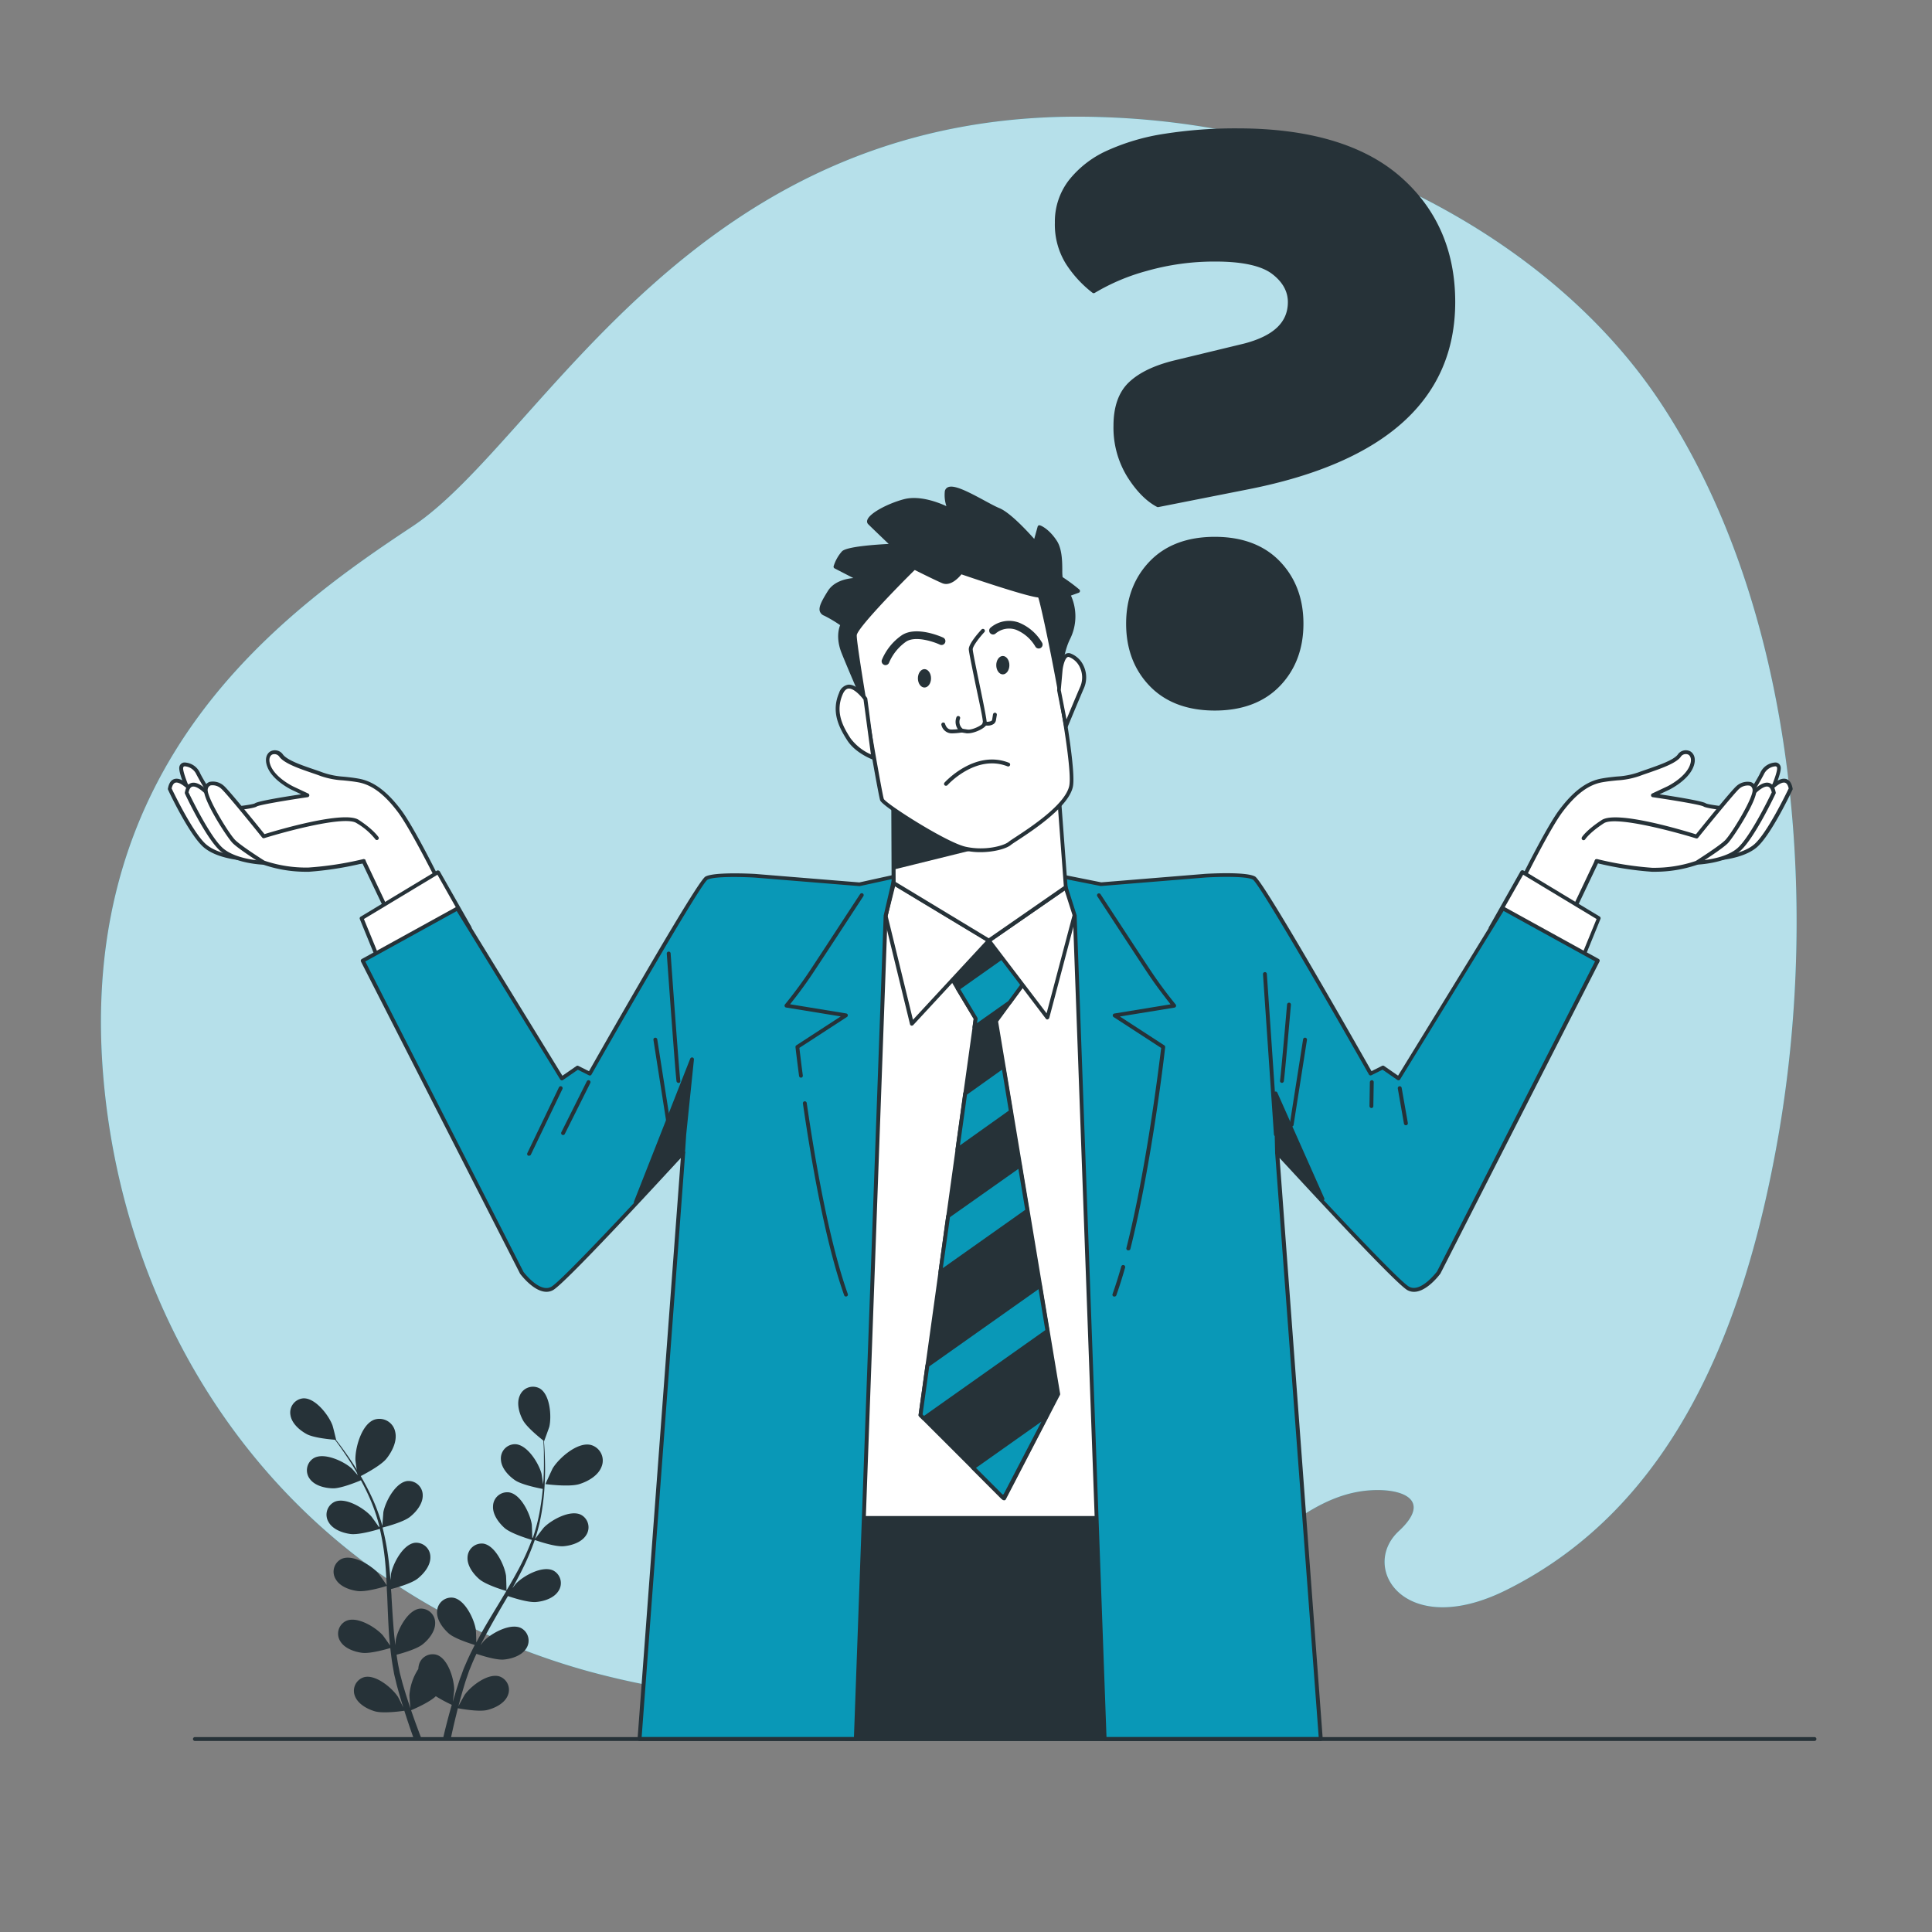 <svg xmlns="http://www.w3.org/2000/svg" viewBox="0 0 500 500"><rect x="0" y="0" width="500" height="500" fill="#808080" stroke="none"/><g id="freepik--background-simple--inject-27"><path d="M433.62,110.35q-2.3-3.84-4.8-7.53c-22.23-32.66-59.23-55-95.19-65.14a204.26,204.26,0,0,0-48.08-7.36c-105.91-3.85-144.82,83.47-178.94,106s-86.49,61-79.92,141.76c5,61.42,39.93,120.16,103.75,146.88a180.85,180.85,0,0,0,22.15,7.65,212,212,0,0,0,46.77,7.19c48.25,2.15,87.43-9.49,125.75-38.77,8.91-6.81,17.77-14.49,29.33-15.33,8.41-.61,16.37,2.4,7.59,10.53-10.32,9.54,1.59,28.31,27.79,15.27,43.77-21.78,61.77-68.78,70.25-116.57C470.48,236.26,465.44,163.32,433.62,110.35Z" style="fill:#0998B7"></path><path d="M433.62,110.35q-2.3-3.84-4.8-7.53c-22.23-32.66-59.23-55-95.19-65.14a204.26,204.26,0,0,0-48.08-7.36c-105.91-3.85-144.82,83.47-178.94,106s-86.49,61-79.92,141.76c5,61.42,39.93,120.16,103.75,146.88a180.85,180.85,0,0,0,22.15,7.65,212,212,0,0,0,46.77,7.19c48.25,2.15,87.43-9.49,125.75-38.77,8.91-6.81,17.77-14.49,29.33-15.33,8.41-.61,16.37,2.4,7.59,10.53-10.32,9.54,1.59,28.31,27.79,15.27,43.77-21.78,61.77-68.78,70.25-116.57C470.48,236.26,465.44,163.32,433.62,110.35Z" style="fill:#fff;opacity:0.7"></path></g><g id="freepik--Plant--inject-27"><path d="M149.94,384.08c-2.64.83-8.79,0-8.79,0s1.77-3.89,1.91-4.12c1.66-2.68,6.45-6.88,9.88-6a4.18,4.18,0,0,1,2.76,5.57C154.85,381.87,152.19,383.38,149.94,384.08Z" style="fill:#263238"></path><path d="M92.66,382.36c-.06,0-.67-4.21-.68-4.49-.09-3.15,1.59-9.29,4.92-10.47a4.17,4.17,0,0,1,5.37,3.13c.59,2.42-.8,5.15-2.28,7C98.24,379.65,92.66,382.36,92.66,382.36Z" style="fill:#263238"></path><path d="M93.73,427.75c2.06.26,6.14-.9,7.28-1.24.19,1.76.41,3.49.72,5.19.14.73.24,1.49.42,2.18s.34,1.4.5,2.09c.39,1.41.74,2.72,1.14,4,.19.67.39,1.28.59,1.92-.49-1-1.29-2.6-1.38-2.74-1.52-2.32-5.81-5.91-8.8-5.09A3.67,3.67,0,0,0,91.88,439c.79,2,3.17,3.32,5.16,3.89,2.19.63,7-.06,7.6-.15.5,1.56,1,3.08,1.48,4.49.32.93.63,1.8.93,2.65h2c-.4-1-.81-2.11-1.24-3.27s-.94-2.61-1.42-4c.54-.23,4.72-2,6.4-3.63a39,39,0,0,0,4.13,2.23c-.46,1.58-.88,3.12-1.25,4.56s-.71,2.81-1,4.11h2c.25-1.17.52-2.37.82-3.67s.66-2.7,1-4.12c.59.11,5.38,1,7.59.46,2-.49,4.44-1.68,5.3-3.69a3.67,3.67,0,0,0-2.11-5c-3-.93-7.39,2.48-9,4.74-.1.15-1.12,2-1.62,2.94.22-.86.45-1.71.7-2.6.35-1.28.76-2.63,1.16-3.93l.69-2c.22-.7.52-1.33.78-2,.4-1,.86-2,1.32-3,1.28.43,5.07,1.65,7.07,1.48s4.64-1,5.8-2.84a3.68,3.68,0,0,0-1.32-5.31c-2.79-1.37-7.68,1.34-9.61,3.33-.07.06-.43.52-.86,1.08.48-1,1-1.92,1.47-2.87,1.46-2.7,3-5.4,4.6-8.12l1-1.7c1.08.37,5.18,1.72,7.27,1.54s4.64-1,5.8-2.84a3.67,3.67,0,0,0-1.32-5.3c-2.79-1.37-7.68,1.33-9.61,3.32-.07.07-.51.63-1,1.25.83-1.49,1.64-3,2.4-4.49a65.51,65.51,0,0,0,3.41-8c.38.14,5.15,1.83,7.47,1.62,2.07-.18,4.64-1,5.81-2.84a3.67,3.67,0,0,0-1.33-5.3c-2.78-1.37-7.68,1.33-9.61,3.32-.14.14-1.69,2.15-2.22,2.89l0-.09a46.88,46.88,0,0,0,1.89-8.31,63.65,63.65,0,0,0,.62-7.58c.08-2.36,0-4.51-.07-6.42-.05-1-.12-2-.19-2.86l.05,0s1.3-3.53,1.35-3.76c.61-2.7.2-8.28-2.47-9.87a3.67,3.67,0,0,0-5.16,1.79c-.92,2-.19,4.58.79,6.41s4.43,4.6,5.29,5.27c.06.92.11,1.9.14,3,0,1.91.06,4.06-.07,6.41,0,.62-.09,1.29-.14,1.94-.15-1.11-.37-2.64-.41-2.78-.7-2.68-3.64-7.45-6.73-7.62a3.67,3.67,0,0,0-3.77,4c.1,2.19,1.95,4.16,3.66,5.33s6.2,2.07,7.17,2.24c-.13,1.44-.3,2.92-.56,4.45a46.85,46.85,0,0,1-2,8.18l-.17,0c0-1-.09-3.23-.11-3.41-.41-2.75-2.8-7.81-5.86-8.32a3.67,3.67,0,0,0-4.17,3.53c-.15,2.19,1.48,4.34,3,5.7,1.81,1.55,6.86,3,7.05,3.07a64.52,64.52,0,0,1-3.47,7.63c-1,1.83-2,3.65-3.1,5.46,0-.73-.09-3.61-.12-3.82-.4-2.74-2.79-7.8-5.85-8.31A3.68,3.68,0,0,0,121,403c-.14,2.18,1.48,4.34,3.05,5.69,1.76,1.52,6.6,2.94,7,3.06-.49.82-1,1.65-1.48,2.47-1.62,2.68-3.26,5.35-4.79,8.05-.53.93-1,1.87-1.52,2.81,0-1.1-.08-3.1-.11-3.27-.4-2.74-2.79-7.8-5.85-8.32a3.68,3.68,0,0,0-4.18,3.53c-.14,2.19,1.48,4.34,3,5.7s5.61,2.63,6.75,3c-.81,1.57-1.58,3.14-2.26,4.72-.29.69-.62,1.38-.85,2.06s-.49,1.35-.74,2c-.45,1.39-.88,2.68-1.27,4-.2.66-.37,1.28-.56,1.93.15-1.12.36-2.89.36-3.05,0-2.78-1.58-8.14-4.53-9.11a3.67,3.67,0,0,0-4.66,2.85,4.48,4.48,0,0,0-.1.81,14.37,14.37,0,0,0-2.31,6.82c0,.17.16,2.28.27,3.35-.29-.84-.57-1.68-.85-2.56-.42-1.26-.81-2.61-1.2-3.92l-.54-2.07c-.2-.7-.31-1.4-.46-2.1-.21-1-.38-2.13-.54-3.21,1.31-.34,5.15-1.42,6.72-2.66s3.32-3.38,3.27-5.57a3.67,3.67,0,0,0-4-3.69c-3.08.38-5.67,5.34-6.19,8.07,0,.09-.06.67-.11,1.37-.13-1.06-.26-2.12-.36-3.2-.27-3.06-.45-6.18-.64-9.31,0-.65-.09-1.31-.13-2,1.1-.28,5.27-1.41,6.91-2.72s3.33-3.38,3.28-5.57a3.68,3.68,0,0,0-4-3.69c-3.08.39-5.67,5.35-6.19,8.07,0,.1-.07.8-.13,1.59-.13-1.7-.28-3.4-.48-5.07A66,66,0,0,0,99,395.33c.39-.1,5.3-1.33,7.12-2.78,1.62-1.29,3.33-3.38,3.28-5.57a3.68,3.68,0,0,0-4-3.69c-3.08.39-5.67,5.35-6.19,8.07,0,.2-.22,2.73-.26,3.64a.36.36,0,0,0,0-.1,47.09,47.09,0,0,0-3-8,66.17,66.17,0,0,0-3.67-6.67c-1.24-2-2.49-3.77-3.61-5.32-.61-.84-1.18-1.59-1.73-2.28H87s-.87-3.65-1-3.87c-1-2.59-4.4-7-7.5-6.87a3.68,3.68,0,0,0-3.33,4.34c.33,2.16,2.38,3.92,4.2,4.91s6.24,1.39,7.32,1.47c.56.74,1.14,1.53,1.76,2.42,1.08,1.57,2.29,3.35,3.48,5.37.31.54.63,1.14.95,1.71-.74-.85-1.76-2-1.88-2.1-2.06-1.85-7.14-4.21-9.81-2.64a3.68,3.68,0,0,0-1,5.38c1.29,1.77,3.92,2.39,6,2.43s6.31-1.7,7.22-2.08c.69,1.27,1.36,2.59,2,4a47.36,47.36,0,0,1,2.8,8l-.16.07c-.59-.86-1.86-2.65-2-2.78-1.85-2.07-6.63-5-9.47-3.71a3.68,3.68,0,0,0-1.53,5.25c1.08,1.9,3.63,2.81,5.68,3.07,2.37.3,7.38-1.27,7.57-1.33A64.42,64.42,0,0,1,99.66,404c.2,2.07.32,4.16.42,6.27-.39-.62-2.06-3-2.2-3.12-1.85-2.07-6.63-5-9.47-3.71a3.68,3.68,0,0,0-1.53,5.25c1.08,1.9,3.63,2.81,5.68,3.07,2.31.3,7.13-1.19,7.53-1.32,0,1,.1,1.91.13,2.87.13,3.13.24,6.27.44,9.36.07,1.08.18,2.13.29,3.19-.62-.91-1.78-2.54-1.9-2.67-1.85-2.07-6.63-5-9.47-3.7a3.66,3.66,0,0,0-1.53,5.24C89.13,426.58,91.68,427.49,93.73,427.75Z" style="fill:#263238"></path></g><g id="freepik--Symbol--inject-27"><path d="M299.66,130.78q-4-2.1-7.48-7.6a23.55,23.55,0,0,1-3.51-13q0-7.24,3.86-10.87t11.34-5.5L322.1,89.4q11.7-3,11.69-11.22,0-4.44-4.32-7.72t-14.85-3.27a64.23,64.23,0,0,0-18,2.45,53.32,53.32,0,0,0-13.56,5.73A28.9,28.9,0,0,1,276.28,68a18.73,18.73,0,0,1-2.81-10.41A17,17,0,0,1,277,47a25.88,25.88,0,0,1,9.7-7.48,55.84,55.84,0,0,1,14.73-4.33,117,117,0,0,1,18.82-1.4Q347.82,33.75,362,46t14.14,32.15q0,37.41-52.84,47.93Zm-7.72,30.63q0-9.58,6-15.78t16.49-6.2q10.51,0,16.48,6.2t6,15.78q0,9.6-6,15.78t-16.48,6.2q-10.53,0-16.49-6.2T291.94,161.41Z" style="fill:#263238"></path><path d="M314.39,183.89c-7.12,0-12.79-2.14-16.85-6.35s-6.1-9.63-6.1-16.13,2.05-11.92,6.1-16.13,9.73-6.35,16.85-6.35,12.79,2.14,16.84,6.35,6.1,9.64,6.1,16.13-2.05,11.93-6.1,16.13S321.51,183.89,314.39,183.89Zm0-44c-6.84,0-12.27,2-16.13,6s-5.82,9.21-5.82,15.43,2,11.42,5.82,15.44,9.29,6,16.13,6,12.26-2,16.12-6,5.82-9.21,5.82-15.44S334.38,150,330.51,146,321.23,139.93,314.39,139.93Zm-14.73-8.65a.53.53,0,0,1-.24-.06c-2.71-1.43-5.29-4-7.67-7.77a24.24,24.24,0,0,1-3.58-13.24c0-4.95,1.35-8.73,4-11.24s6.52-4.35,11.57-5.61L322,88.91c7.6-2,11.3-5.49,11.3-10.73,0-2.78-1.38-5.25-4.12-7.32s-7.68-3.17-14.55-3.17a64,64,0,0,0-17.86,2.43,53.34,53.34,0,0,0-13.43,5.67.53.53,0,0,1-.58,0,29.71,29.71,0,0,1-6.89-7.49A19.25,19.25,0,0,1,273,57.6a17.53,17.53,0,0,1,3.61-10.94A26.43,26.43,0,0,1,286.47,39a56.45,56.45,0,0,1,14.86-4.37,118.08,118.08,0,0,1,18.9-1.41c18.43,0,32.58,4.17,42.07,12.4s14.31,19.19,14.31,32.53c0,25.09-17.91,41.38-53.24,48.42l-23.62,4.67Zm15-64.59c7.09,0,12.19,1.13,15.15,3.37s4.52,5,4.52,8.12c0,5.68-4.05,9.62-12.06,11.7L304,94.33c-4.88,1.22-8.63,3-11.12,5.37s-3.7,5.84-3.7,10.51a23.19,23.19,0,0,0,3.43,12.71c2.23,3.5,4.63,6,7.14,7.34l23.44-4.64c34.79-6.93,52.43-22.89,52.43-47.44,0-13-4.7-23.73-14-31.78s-23.23-12.15-41.41-12.15a116.08,116.08,0,0,0-18.74,1.4,55.58,55.58,0,0,0-14.6,4.28,25.45,25.45,0,0,0-9.51,7.34A16.51,16.51,0,0,0,274,57.6a18.25,18.25,0,0,0,2.73,10.13,28.47,28.47,0,0,0,6.39,7,54.91,54.91,0,0,1,13.39-5.6A64.86,64.86,0,0,1,314.62,66.69Z" style="fill:#263238"></path></g><g id="freepik--Character--inject-27"><polygon points="217.09 289.92 219.07 450.06 297.4 450.06 290.96 291.9 217.09 289.92" style="fill:#263238"></polygon><path d="M297.4,450.56H219.07a.5.5,0,0,1-.5-.5l-2-160.14a.55.55,0,0,1,.15-.36.49.49,0,0,1,.37-.14l73.87,2a.51.51,0,0,1,.49.48L297.9,450a.46.46,0,0,1-.14.36A.48.48,0,0,1,297.4,450.56Zm-77.84-1h77.32l-6.4-157.17-72.89-2Z" style="fill:#263238"></path><polygon points="217.09 232.71 219.07 392.85 297.4 392.85 290.96 234.69 217.09 232.71" style="fill:#fff"></polygon><path d="M297.4,393.35H219.07a.5.5,0,0,1-.5-.5l-2-160.13a.51.51,0,0,1,.15-.36.46.46,0,0,1,.37-.15l73.87,2a.49.49,0,0,1,.49.47l6.44,158.16a.48.48,0,0,1-.14.37A.51.51,0,0,1,297.4,393.35Zm-77.84-1h77.32l-6.4-157.17-72.89-2Z" style="fill:#263238"></path><polygon points="244.34 249.98 252.5 263.58 238.23 366.22 259.75 387.75 273.8 360.79 257.71 264.26 265.87 253.16 256.81 238.65 244.34 249.98" style="fill:#263238"></polygon><path d="M259.75,388.25a.47.47,0,0,1-.35-.15l-21.53-21.52a.52.52,0,0,1-.14-.43L252,263.68l-8.06-13.44a.49.49,0,0,1,.09-.63l12.46-11.33a.54.54,0,0,1,.41-.12.49.49,0,0,1,.35.23l9.06,14.5a.5.5,0,0,1,0,.56l-8,10.93,16.05,96.32a.51.51,0,0,1-.05.32l-14,27a.5.5,0,0,1-.37.26Zm-21-22.2,20.86,20.86,13.66-26.21-16.06-96.36a.52.52,0,0,1,.09-.38l8-10.83-8.57-13.7L245,250.08l8,13.24a.55.55,0,0,1,.07.33Z" style="fill:#263238"></path><polygon points="252.5 263.58 252.19 265.83 261.29 259.39 265.87 253.16 261.5 246.16 247.85 255.82 252.5 263.58" style="fill:#0998B7"></polygon><path d="M252.19,266.33a.5.5,0,0,1-.26-.08.5.5,0,0,1-.24-.49l.29-2.08-4.56-7.6a.49.49,0,0,1,.14-.67l13.65-9.65a.53.53,0,0,1,.39-.09.5.5,0,0,1,.32.23l4.37,7a.5.5,0,0,1,0,.56l-4.57,6.23a.6.6,0,0,1-.12.11l-9.1,6.44A.53.53,0,0,1,252.19,266.33ZM248.51,256l4.42,7.36a.55.55,0,0,1,.07.33l-.16,1.1,8.1-5.72,4.33-5.9-3.91-6.25Z" style="fill:#263238"></path><polygon points="247.78 297.55 261.63 287.75 259.68 276.05 249.79 283.04 247.78 297.55" style="fill:#0998B7"></polygon><path d="M247.78,298a.48.48,0,0,1-.26-.07.51.51,0,0,1-.24-.49l2-14.51a.5.5,0,0,1,.21-.34l9.88-7a.49.49,0,0,1,.48-.05.51.51,0,0,1,.3.38l1.95,11.7a.51.51,0,0,1-.2.49L248.07,298A.52.52,0,0,1,247.78,298Zm2.48-14.71-1.83,13.14,12.65-9-1.76-10.6Z" style="fill:#263238"></path><polygon points="260.15 386.98 270.94 366.27 251.81 379.81 259.47 387.47 260.15 386.98" style="fill:#0998B7"></polygon><path d="M259.47,388a.51.51,0,0,1-.36-.15l-7.65-7.66a.49.49,0,0,1-.15-.4.49.49,0,0,1,.21-.36l19.13-13.53a.5.5,0,0,1,.62,0,.49.49,0,0,1,.11.6L260.6,387.21a.55.55,0,0,1-.16.18l-.68.48A.46.46,0,0,1,259.47,388Zm.68-1h0Zm-7.57-7.11,6.94,6.94.24-.17,9.78-18.76Z" style="fill:#263238"></path><polygon points="263.94 301.63 245.38 314.76 243.37 329.26 265.89 313.33 263.94 301.63" style="fill:#0998B7"></polygon><path d="M243.37,329.76a.48.48,0,0,1-.26-.07.5.5,0,0,1-.24-.5l2-14.5a.52.52,0,0,1,.2-.34l18.56-13.12a.5.5,0,0,1,.79.32l1.94,11.7a.47.47,0,0,1-.2.49l-22.52,15.93A.52.52,0,0,1,243.37,329.76ZM245.85,315,244,328.19l21.33-15.09-1.77-10.6Z" style="fill:#263238"></path><polygon points="269.13 332.76 240.02 353.35 238.23 366.22 239.09 367.08 271.08 344.46 269.13 332.76" style="fill:#0998B7"></polygon><path d="M239.09,367.58a.5.5,0,0,1-.36-.14l-.86-.86a.52.52,0,0,1-.14-.43l1.79-12.87a.54.54,0,0,1,.21-.34l29.11-20.59a.5.5,0,0,1,.78.33l1.95,11.7a.53.53,0,0,1-.2.49l-32,22.62A.52.52,0,0,1,239.09,367.58Zm-.33-1.53.38.38,31.39-22.2-1.76-10.6-28.29,20Z" style="fill:#263238"></path><polygon points="255.9 243.41 235.96 264.94 229.16 237.07 231.29 228.53 255.9 243.41" style="fill:#fff"></polygon><path d="M236,265.44l-.13,0a.5.5,0,0,1-.36-.36l-6.79-27.87a.49.49,0,0,1,0-.24l2.13-8.54a.52.52,0,0,1,.29-.34.51.51,0,0,1,.45,0L256.16,243a.5.5,0,0,1,.24.36.51.51,0,0,1-.13.41l-19.94,21.53A.52.52,0,0,1,236,265.44Zm-6.28-28.37,6.55,26.85,18.89-20.4-23.5-14.21Z" style="fill:#263238"></path><polygon points="255.9 243.41 271.08 263.35 278.33 235.94 275.84 229.59 255.9 243.41" style="fill:#fff"></polygon><path d="M271.08,263.85a.53.53,0,0,1-.4-.19l-15.18-20a.46.46,0,0,1-.09-.38.48.48,0,0,1,.21-.33l19.93-13.82a.53.53,0,0,1,.44-.07.56.56,0,0,1,.32.3l2.49,6.34a.55.55,0,0,1,0,.31l-7.25,27.42a.48.48,0,0,1-.39.36Zm-14.46-20.32,14.24,18.71L277.81,236l-2.2-5.6Z" style="fill:#263238"></path><path d="M113.6,228.27s-6.8-13.84-10.2-18.37-6.81-7.26-10.66-7.94-6.58-.45-9.53-1.59-8.85-2.72-10.43-4.76-4.54-.68-3.18,2.72S75.73,204,75.73,204l3.85,1.81s-12.47,1.82-13.38,2.5-11.8,1.59-11.8,1.59,4.77,8.39,11.57,12.25,28.13.68,28.13.68l6.35,13.38Z" style="fill:#fff"></path><path d="M100.45,236.71l-.15,0a.5.5,0,0,1-.3-.27l-6.2-13c-3,.42-21.61,2.87-28.07-.79C58.88,218.7,54.17,210.49,54,210.14a.51.51,0,0,1,0-.48.49.49,0,0,1,.4-.26c5.19-.43,10.93-1.11,11.55-1.49.79-.6,8-1.76,12-2.35l-2.36-1.11c-.2-.09-5-2.39-6.37-5.93-.87-2.18-.12-3.56.79-4.08a2.52,2.52,0,0,1,3.24.86c1.14,1.47,5,2.8,7.86,3.77.88.3,1.7.58,2.36.83A20.17,20.17,0,0,0,88.88,201c1.22.12,2.49.25,3.94.51,3.84.67,7.32,3.26,11,8.13,3.39,4.52,10,17.88,10.25,18.45a.5.5,0,0,1-.19.65l-13.15,7.94A.59.59,0,0,1,100.45,236.71ZM94.1,222.33a.49.49,0,0,1,.45.28l6.11,12.88L113,228.08c-1.16-2.33-7-13.87-10-17.88-3.5-4.66-6.78-7.12-10.35-7.75-1.42-.25-2.67-.37-3.87-.49A21.32,21.32,0,0,1,83,200.84c-.65-.25-1.45-.53-2.32-.82-3.12-1.07-7-2.4-8.33-4.1a1.55,1.55,0,0,0-1.95-.62c-.57.33-1,1.26-.36,2.84,1.27,3.19,5.82,5.39,5.87,5.41l3.85,1.81a.52.52,0,0,1,.29.53.51.51,0,0,1-.43.42c-5.89.86-12.5,2-13.16,2.4-.86.65-8,1.34-11.24,1.62,1.29,2,5.48,8.27,11,11.38,6.58,3.73,27.59.65,27.8.62Z" style="fill:#263238"></path><path d="M50.11,207.66s-3.5-7.45-3.21-9.06,3.36-.58,4.38,1.61,4.53,7.45,4.53,7.45Z" style="fill:#fff"></path><path d="M55.81,208.16h-5.7a.51.51,0,0,1-.45-.29c-.6-1.27-3.56-7.68-3.25-9.36a1.39,1.39,0,0,1,1.27-1.18A4.55,4.55,0,0,1,51.74,200c1,2.14,4.45,7.34,4.49,7.39a.51.51,0,0,1-.42.78Zm-5.38-1h4.45a77.58,77.58,0,0,1-4.05-6.74,3.58,3.58,0,0,0-3-2.1c-.32,0-.39.2-.42.37C47.21,199.71,49.11,204.3,50.43,207.16Z" style="fill:#263238"></path><path d="M43.9,204.11s5.44,11.57,9.07,14.74,10.89,3.41,10.89,3.41-8.62-9.08-10.43-12.48S45,198.21,43.9,204.11Z" style="fill:#fff"></path><path d="M63.86,222.76h0c-.3,0-7.48-.27-11.2-3.53s-9-14.43-9.19-14.91a.45.45,0,0,1,0-.3c.28-1.49.93-2.32,1.92-2.47,2.82-.43,7.19,5.47,8.54,8,1.76,3.3,10.27,12.27,10.35,12.36a.51.51,0,0,1-.36.85ZM44.42,204.05c.65,1.36,5.59,11.55,8.88,14.43,2.56,2.24,7.11,3,9.31,3.18-2.26-2.42-8.13-8.84-9.63-11.64s-5.51-7.79-7.5-7.48C45,202.62,44.63,203.12,44.42,204.05Z" style="fill:#263238"></path><path d="M48.28,205.13s5.44,11.57,9.07,14.75,10.89,3.4,10.89,3.4-8.62-9.07-10.43-12.48S49.41,199.24,48.28,205.13Z" style="fill:#fff"></path><path d="M68.24,223.78h0c-.3,0-7.47-.27-11.2-3.53s-9-14.43-9.19-14.9a.48.48,0,0,1,0-.31q.43-2.23,1.92-2.46c2.83-.44,7.19,5.46,8.54,8,1.76,3.3,10.27,12.27,10.35,12.37a.49.49,0,0,1,.1.54A.51.51,0,0,1,68.24,223.78ZM48.8,205.07c.65,1.36,5.59,11.55,8.88,14.43,2.57,2.24,7.11,3,9.32,3.18-2.27-2.42-8.14-8.83-9.63-11.64s-5.52-7.77-7.51-7.47C49.36,203.64,49,204.15,48.8,205.07Z" style="fill:#263238"></path><path d="M97.5,216.93s-1.14-1.82-5-4.31-24.27,3.85-24.27,3.85-9.3-11.56-10.66-12.7-3.86-1.81-4.31.46,5.67,12,7.26,13.61,7.71,5.44,7.71,5.44a33.43,33.43,0,0,0,11.57,1.81,85.24,85.24,0,0,0,14.29-2.26" style="fill:#fff"></path><path d="M78.84,225.61a34.11,34.11,0,0,1-10.78-1.86L68,223.7c-.25-.16-6.19-3.9-7.79-5.51-1.41-1.41-7.93-11.43-7.4-14.06a2.17,2.17,0,0,1,1.4-1.77,4.23,4.23,0,0,1,3.72,1c1.28,1.07,9.09,10.73,10.52,12.51,3.23-1,20.58-6.15,24.36-3.7s5.09,4.39,5.14,4.46a.49.49,0,0,1-.16.69.48.48,0,0,1-.68-.16h0A17.41,17.41,0,0,0,92.24,213c-3-1.95-18.24,2.16-23.85,3.91a.5.5,0,0,1-.54-.16c-3.2-4-9.54-11.76-10.59-12.63a3.3,3.3,0,0,0-2.75-.86,1.22,1.22,0,0,0-.75,1c-.38,1.88,5.39,11.42,7.12,13.15,1.46,1.46,7,5,7.58,5.35a33.74,33.74,0,0,0,11.33,1.76A85.81,85.81,0,0,0,94,222.34a.5.5,0,0,1,.24,1,86.21,86.21,0,0,1-14.39,2.28C79.49,225.61,79.16,225.61,78.84,225.61Z" style="fill:#263238"></path><polygon points="121.52 240.14 113.35 225.69 93.56 237.63 98.58 249.89 121.52 240.14" style="fill:#fff"></polygon><path d="M98.58,250.39a.65.65,0,0,1-.19,0,.51.51,0,0,1-.27-.27l-5-12.26a.51.51,0,0,1,.21-.62l19.79-11.94a.49.49,0,0,1,.39,0,.52.52,0,0,1,.31.23L122,239.9a.51.51,0,0,1,0,.4.49.49,0,0,1-.28.3l-22.94,9.75A.65.65,0,0,1,98.58,250.39Zm-4.4-12.55,4.67,11.39,22-9.33-7.64-13.52Z" style="fill:#263238"></path><path d="M229.16,237.07l-7.71,213H165.52l11.31-151.78s-30.48,33.31-33.94,35.19-7.85-4.08-7.85-4.08L93.87,248.63l24.51-13.51,27,44,4.08-2.83,3.14,1.57s28-49.33,30.17-50.59,12.57-.63,12.57-.63l27,2.2,9.15-2Z" style="fill:#0998B7"></path><path d="M221.45,450.56H165.52a.51.51,0,0,1-.37-.16A.53.53,0,0,1,165,450l11.2-150.34c-5.32,5.8-29.91,32.5-33.09,34.23-3.79,2.07-8.31-4-8.5-4.23L93.42,248.86a.51.51,0,0,1,.21-.67l24.51-13.51a.51.51,0,0,1,.67.17l26.74,43.55,3.66-2.53a.5.5,0,0,1,.5,0l2.72,1.36c3.79-6.68,27.92-49.11,30.12-50.36s11.77-.76,12.85-.7l27,2.2,9.07-2a.49.49,0,0,1,.46.13.51.51,0,0,1,.13.47l-2.36,10.17L222,450.07A.51.51,0,0,1,221.45,450.56Zm-55.39-1H221l7.69-212.51a.44.44,0,0,1,0-.1l2.19-9.45-8.37,1.82h-.15l-27-2.2c-2.83-.17-10.58-.41-12.28.56-1.68,1.14-18.85,30.77-30,50.41a.5.5,0,0,1-.66.2l-2.88-1.44-3.84,2.66a.49.49,0,0,1-.39.08.5.5,0,0,1-.32-.23L118.2,235.78,94.54,248.83l40.94,80.33h0s4.14,5.53,7.17,3.87c2.68-1.46,23.29-23.59,33.81-35.09a.5.5,0,0,1,.57-.12.51.51,0,0,1,.3.5Z" style="fill:#263238"></path><polygon points="177.14 293.56 179.09 274.16 164.54 311.16 176.83 298.28 177.14 293.56" style="fill:#263238"></polygon><path d="M164.54,311.66a.5.5,0,0,1-.27-.08.5.5,0,0,1-.2-.6l14.56-37a.51.51,0,0,1,.58-.31.5.5,0,0,1,.38.54l-2,19.4-.31,4.7a.5.5,0,0,1-.14.31L164.9,311.5A.48.48,0,0,1,164.54,311.66Zm13.69-34L165.94,309l10.4-10.91.3-4.53v0Zm-1.4,20.57h0Z" style="fill:#263238"></path><path d="M175.57,280.24a.5.5,0,0,1-.49-.43c-.32-2.19-2.43-31.77-2.52-33a.5.5,0,1,1,1-.07c0,.31,2.2,30.8,2.51,33a.5.5,0,0,1-.43.56Z" style="fill:#263238"></path><path d="M173.06,291.55a.5.5,0,0,1-.5-.42l-3.45-22a.49.49,0,0,1,.41-.57.51.51,0,0,1,.58.42l3.45,22a.49.49,0,0,1-.41.57Z" style="fill:#263238"></path><path d="M136.92,299.09a.44.44,0,0,1-.22,0,.5.5,0,0,1-.23-.66l8.17-17a.5.5,0,1,1,.9.43l-8.17,17A.48.48,0,0,1,136.92,299.09Z" style="fill:#263238"></path><path d="M145.72,293.75a.54.54,0,0,1-.22-.05.51.51,0,0,1-.23-.67l6.6-13.2a.49.49,0,0,1,.67-.22.5.5,0,0,1,.23.67l-6.6,13.19A.5.5,0,0,1,145.72,293.75Z" style="fill:#263238"></path><path d="M218.94,335.54a.48.48,0,0,1-.47-.33c-4.83-13.51-8.47-34.44-10.68-49.63a.5.5,0,0,1,.42-.56.51.51,0,0,1,.57.42c2.2,15.14,5.83,36,10.63,49.44a.49.49,0,0,1-.31.63A.45.45,0,0,1,218.94,335.54Z" style="fill:#263238"></path><path d="M207.3,278.9a.51.51,0,0,1-.5-.43c-.6-4.56-.93-7.45-.93-7.47a.51.51,0,0,1,.23-.48l11.48-7.47-14.12-2.3a.49.49,0,0,1-.39-.32.51.51,0,0,1,.09-.5s3.16-3.8,6.25-8.44,13.09-20,13.19-20.1a.51.51,0,0,1,.7-.15.5.5,0,0,1,.14.69c-.1.16-10.09,15.46-13.2,20.12-2.35,3.52-4.72,6.55-5.77,7.85L219,262.28a.5.5,0,0,1,.41.39.51.51,0,0,1-.22.52l-12.31,8c.1.85.4,3.45.89,7.15a.5.5,0,0,1-.43.56Z" style="fill:#263238"></path><path d="M393.73,228.27s6.8-13.84,10.21-18.37,6.8-7.26,10.66-7.94,6.57-.45,9.52-1.59,8.85-2.72,10.44-4.76,4.53-.68,3.17,2.72-6.12,5.67-6.12,5.67l-3.86,1.81s12.48,1.82,13.38,2.5,11.8,1.59,11.8,1.59-4.77,8.39-11.57,12.25-28.12.68-28.12.68l-6.35,13.38Z" style="fill:#fff"></path><path d="M406.88,236.71a.55.55,0,0,1-.25-.07l-13.16-7.94a.51.51,0,0,1-.19-.65c.28-.57,6.87-13.93,10.26-18.45,3.65-4.87,7.14-7.46,11-8.13,1.45-.26,2.72-.39,3.94-.51a20.1,20.1,0,0,0,5.49-1.06c.67-.25,1.48-.53,2.36-.83,2.84-1,6.72-2.3,7.86-3.77a2.51,2.51,0,0,1,3.24-.86c.91.52,1.67,1.9.8,4.08-1.42,3.54-6.18,5.84-6.38,5.93l-2.36,1.11c3.92.59,11.17,1.75,12,2.35.61.38,6.35,1.06,11.54,1.49a.49.49,0,0,1,.39.74c-.19.35-4.91,8.56-11.75,12.44-6.46,3.66-25.12,1.21-28.08.79l-6.19,13a.52.52,0,0,1-.31.27Zm-12.5-8.63,12.29,7.41,6.11-12.88a.51.51,0,0,1,.53-.28c.21,0,21.23,3.11,27.8-.62,5.49-3.11,9.69-9.33,11-11.38-3.21-.28-10.38-1-11.25-1.62-.64-.41-7.26-1.54-13.15-2.4a.49.49,0,0,1-.42-.42.5.5,0,0,1,.28-.53l3.85-1.81c.05,0,4.61-2.23,5.88-5.41.63-1.58.2-2.51-.36-2.84a1.56,1.56,0,0,0-2,.62c-1.32,1.7-5.21,3-8.33,4.1-.86.29-1.66.57-2.32.82a21.32,21.32,0,0,1-5.75,1.12c-1.2.12-2.45.24-3.87.49-3.56.63-6.85,3.09-10.34,7.75C401.33,214.21,395.54,225.75,394.38,228.08Z" style="fill:#263238"></path><path d="M457.22,207.66s3.5-7.45,3.21-9.06-3.36-.58-4.38,1.61-4.53,7.45-4.53,7.45Z" style="fill:#fff"></path><path d="M457.22,208.16h-5.7a.52.52,0,0,1-.44-.27.47.47,0,0,1,0-.51s3.49-5.25,4.49-7.39a4.52,4.52,0,0,1,4-2.66,1.39,1.39,0,0,1,1.27,1.18c.31,1.68-2.65,8.09-3.25,9.36A.51.51,0,0,1,457.22,208.16Zm-4.77-1h4.45c1.33-2.86,3.22-7.45,3-8.47,0-.17-.1-.33-.42-.37a3.59,3.59,0,0,0-3,2.1A77.58,77.58,0,0,1,452.45,207.16Z" style="fill:#263238"></path><path d="M463.43,204.11s-5.44,11.57-9.07,14.74-10.89,3.41-10.89,3.41,8.62-9.08,10.44-12.48S462.3,198.21,463.43,204.11Z" style="fill:#fff"></path><path d="M443.47,222.76a.5.5,0,0,1-.45-.3.51.51,0,0,1,.09-.55c.09-.09,8.6-9.06,10.36-12.36,1.35-2.53,5.72-8.44,8.54-8,1,.15,1.63,1,1.91,2.47a.51.51,0,0,1,0,.3c-.23.48-5.53,11.7-9.2,14.91s-10.9,3.52-11.2,3.53Zm18.21-20.23c-2,0-5.91,4.83-7.33,7.49s-7.37,9.22-9.63,11.64c2.2-.22,6.75-.94,9.31-3.18,3.29-2.88,8.23-13.07,8.88-14.43-.2-.93-.56-1.43-1.05-1.51Z" style="fill:#263238"></path><path d="M459.05,205.13s-5.44,11.57-9.07,14.75-10.89,3.4-10.89,3.4,8.62-9.07,10.44-12.48S457.92,199.24,459.05,205.13Z" style="fill:#fff"></path><path d="M439.09,223.78a.5.5,0,0,1-.45-.3.47.47,0,0,1,.09-.54c.09-.1,8.59-9.07,10.35-12.37,1.35-2.53,5.7-8.43,8.54-8,1,.15,1.64,1,1.92,2.46a.48.48,0,0,1,0,.31c-.22.47-5.53,11.7-9.19,14.9s-10.9,3.52-11.2,3.53Zm18.21-20.23c-2.05,0-5.92,4.83-7.33,7.49-1.5,2.81-7.37,9.22-9.63,11.64,2.2-.22,6.75-.94,9.31-3.18,3.29-2.88,8.23-13.07,8.88-14.43-.2-.92-.56-1.43-1.06-1.5Z" style="fill:#263238"></path><path d="M409.83,216.93s1.14-1.82,5-4.31,24.27,3.85,24.27,3.85,9.3-11.56,10.66-12.7,3.86-1.81,4.31.46-5.67,12-7.26,13.61-7.71,5.44-7.71,5.44a33.43,33.43,0,0,1-11.57,1.81,85,85,0,0,1-14.28-2.26" style="fill:#fff"></path><path d="M428.5,225.61c-.33,0-.66,0-1,0a86,86,0,0,1-14.39-2.28.5.5,0,1,1,.24-1,85.39,85.39,0,0,0,14.18,2.25,33.41,33.41,0,0,0,11.33-1.76c.56-.36,6.12-3.89,7.58-5.35,1.73-1.73,7.5-11.27,7.12-13.15a1.2,1.2,0,0,0-.75-1,3.31,3.31,0,0,0-2.75.86c-1,.87-7.38,8.64-10.59,12.63a.5.5,0,0,1-.54.16c-5.61-1.74-20.84-5.85-23.85-3.91-3.68,2.38-4.82,4.14-4.83,4.15a.5.5,0,1,1-.85-.53c0-.07,1.24-1.93,5.14-4.46s21.13,2.7,24.37,3.7c1.43-1.78,9.23-11.44,10.51-12.51a4.27,4.27,0,0,1,3.72-1,2.15,2.15,0,0,1,1.4,1.77c.53,2.63-6,12.65-7.39,14.06-1.61,1.61-7.55,5.35-7.8,5.51l-.09.05A34,34,0,0,1,428.5,225.61Z" style="fill:#263238"></path><polygon points="385.81 240.14 393.98 225.69 413.78 237.63 408.75 249.89 385.81 240.14" style="fill:#fff"></polygon><path d="M408.75,250.39a.71.71,0,0,1-.2,0l-22.94-9.75a.45.45,0,0,1-.27-.3.47.47,0,0,1,0-.4l8.17-14.46a.52.52,0,0,1,.31-.23.49.49,0,0,1,.39,0L414,237.2a.51.51,0,0,1,.2.62l-5,12.26a.51.51,0,0,1-.27.27A.65.65,0,0,1,408.75,250.39ZM386.52,239.9l22,9.33,4.67-11.39-19-11.46Z" style="fill:#263238"></path><path d="M278.17,237.07l7.71,213h55.94L330.5,298.28s30.48,33.31,33.94,35.19,7.86-4.08,7.86-4.08l41.16-80.76L389,235.12l-27,44-4.09-2.83-3.14,1.57s-28-49.33-30.17-50.59-12.57-.63-12.57-.63l-27,2.2-10-2Z" style="fill:#0998B7"></path><path d="M341.82,450.56H285.88a.51.51,0,0,1-.5-.49l-7.71-212.92L274.43,227a.51.51,0,0,1,.11-.49.5.5,0,0,1,.47-.16l10,2,26.95-2.2c1.09-.06,10.6-.6,12.86.7s26.33,43.68,30.12,50.36l2.72-1.36a.52.52,0,0,1,.51,0l3.65,2.53,26.75-43.55a.5.5,0,0,1,.66-.17l24.51,13.51a.51.51,0,0,1,.21.67l-41.17,80.76c-.23.32-4.74,6.37-8.54,4.29-3.17-1.73-27.76-28.43-33.09-34.23L342.32,450a.5.5,0,0,1-.14.38A.48.48,0,0,1,341.82,450.56Zm-55.46-1h54.92L330,298.32a.5.5,0,0,1,.31-.5.48.48,0,0,1,.56.12C341.4,309.44,362,331.57,364.68,333c3,1.66,7.17-3.88,7.22-3.94l40.9-80.26-23.67-13.05-26.78,43.59a.48.48,0,0,1-.32.23.49.49,0,0,1-.39-.08l-3.84-2.66-2.88,1.44a.49.49,0,0,1-.65-.2c-11.14-19.64-28.31-49.27-30-50.41-1.69-1-9.44-.73-12.29-.56l-27,2.2h-.14l-9.2-1.82,3,9.42a.51.51,0,0,1,0,.13Z" style="fill:#263238"></path><polygon points="330.5 298.28 330.12 282.95 342.25 310.25 330.5 298.28" style="fill:#263238"></polygon><path d="M342.25,310.75a.47.47,0,0,1-.35-.15l-11.75-12a.53.53,0,0,1-.15-.34L329.62,283a.51.51,0,0,1,.39-.5.49.49,0,0,1,.57.28l12.13,27.3a.49.49,0,0,1-.18.61A.47.47,0,0,1,342.25,310.75ZM331,298.07l9.67,9.86-10-22.48Z" style="fill:#263238"></path><path d="M330.19,294.06a.5.5,0,0,1-.5-.46l-2.83-41.48a.5.5,0,0,1,1-.07l2.83,41.48a.5.5,0,0,1-.47.53Z" style="fill:#263238"></path><path d="M331.76,280.24h-.07a.5.5,0,0,1-.42-.56c.3-2.16,1.81-19.56,1.82-19.73a.53.53,0,0,1,.55-.46.5.5,0,0,1,.45.54c-.06.72-1.52,17.6-1.83,19.79A.51.51,0,0,1,331.76,280.24Z" style="fill:#263238"></path><path d="M334.28,291.55h-.08a.49.49,0,0,1-.42-.57l3.46-22a.5.5,0,1,1,1,.15l-3.46,22A.49.49,0,0,1,334.28,291.55Z" style="fill:#263238"></path><path d="M363.83,291.22a.51.51,0,0,1-.49-.42l-1.59-9.09a.5.5,0,1,1,1-.17l1.6,9.09a.51.51,0,0,1-.41.58Z" style="fill:#263238"></path><path d="M354.91,286.76h0a.52.52,0,0,1-.49-.51l.1-6.21a.55.55,0,0,1,.51-.49.5.5,0,0,1,.49.51l-.1,6.2A.5.5,0,0,1,354.91,286.76Z" style="fill:#263238"></path><path d="M288.4,335.54a.32.32,0,0,1-.17,0,.5.5,0,0,1-.31-.63c.76-2.12,1.52-4.52,2.26-7.14a.5.5,0,0,1,1,.27c-.75,2.64-1.52,5.07-2.28,7.2A.5.5,0,0,1,288.4,335.54Z" style="fill:#263238"></path><path d="M292,323.59l-.13,0a.5.5,0,0,1-.36-.6c5.32-21,8.6-48.57,9-51.78l-12.31-8a.49.49,0,0,1-.21-.52.48.48,0,0,1,.4-.39l14.55-2.38c-1-1.3-3.42-4.33-5.77-7.85-3.11-4.66-13.1-20-13.2-20.12a.5.5,0,0,1,.84-.54c.1.15,10.09,15.45,13.19,20.1s6.23,8.41,6.26,8.44a.53.53,0,0,1,.08.5.49.49,0,0,1-.39.32l-14.12,2.3,11.49,7.47a.5.5,0,0,1,.22.48c0,.29-3.38,29.9-9,52.21A.5.5,0,0,1,292,323.59Z" style="fill:#263238"></path><path d="M231.2,207.16l.09,21.37,24.61,14.88,19.94-13.82L274,205.35s-15.41,10-17.45,10.42S231.2,207.16,231.2,207.16Z" style="fill:#fff"></path><path d="M255.9,243.91a.48.48,0,0,1-.26-.07L231,229a.53.53,0,0,1-.25-.43l-.09-21.37a.51.51,0,0,1,.68-.47c9,3.48,23.66,8.88,25.09,8.59s11.12-6.37,17.29-10.35a.48.48,0,0,1,.49,0,.51.51,0,0,1,.28.41l1.81,24.24a.5.5,0,0,1-.22.45l-19.93,13.82A.52.52,0,0,1,255.9,243.91Zm-24.11-15.66,24.09,14.57,19.44-13.48-1.73-23.12c-3.28,2.12-15,9.62-16.9,10s-19.87-6.39-25-8.37Z" style="fill:#263238"></path><polygon points="231.54 224.44 254.91 218.65 231.29 209.01 231.54 224.44" style="fill:#263238"></polygon><path d="M231.54,224.93a.5.5,0,0,1-.31-.1.49.49,0,0,1-.19-.39L230.79,209a.51.51,0,0,1,.22-.42.49.49,0,0,1,.47,0l23.62,9.64a.5.5,0,0,1,.31.5.52.52,0,0,1-.38.45l-23.37,5.78Zm.27-15.17.22,14,21.27-5.27Z" style="fill:#263238"></path><path d="M274,180.42s-.23-9.74,2.49-15.18a12.78,12.78,0,0,0,0-11.33L279,153a43.2,43.2,0,0,0-4.3-3.17c-.68-.23.45-6.34-1.59-9.52s-4.08-3.85-4.08-3.85l-1.13,4.08s-6.12-7.25-9.52-8.61S245.25,124,245,127.4s1.14,4.76,1.14,4.76-6.8-3.86-12-2.5-10.2,4.54-9.07,5.67,6.12,5.89,6.12,5.89-11.55.45-12.91,1.81a10,10,0,0,0-2,3.63l6.57,3.4s-5.89-.46-8.16,3.17-2.72,5-1.13,5.66a38.08,38.08,0,0,1,4.53,2.72s-1.59,2.72.23,7.25,6.11,14.51,6.11,14.51,1.59-16.32,2.72-19.49,15.19-10.65,17.22-11.33,16.32,3.17,17.23,3.17,6.79,22.89,8.15,23.79S274,180.42,274,180.42Z" style="fill:#263238"></path><path d="M224.4,183.87a.5.5,0,0,1-.45-.31c0-.1-4.33-10-6.13-14.51-1.49-3.72-.78-6.29-.39-7.26a33.65,33.65,0,0,0-4.1-2.44,1.87,1.87,0,0,1-1.16-1.14c-.34-1.09.43-2.62,2.07-5.25,1.54-2.47,4.57-3.18,6.6-3.36L216,147.1a.48.48,0,0,1-.25-.58,10.39,10.39,0,0,1,2.16-3.84c1.24-1.24,8.8-1.74,12.08-1.91-1.47-1.41-4.44-4.25-5.28-5.09a1,1,0,0,1-.26-1.06c.49-1.81,5.45-4.37,9.55-5.44,3.92-1,8.6.74,10.93,1.81a9,9,0,0,1-.43-3.62,1.41,1.41,0,0,1,.72-1.22c1.51-.83,4.92.88,9.57,3.4,1.48.8,2.88,1.56,3.77,1.92,2.87,1.14,7.44,6.15,9.1,8l.88-3.18a.52.52,0,0,1,.25-.31.45.45,0,0,1,.39,0c.09,0,2.23.77,4.34,4,1.37,2.13,1.39,5.42,1.4,7.6a13,13,0,0,0,.08,1.78,44.76,44.76,0,0,1,4.31,3.19.52.52,0,0,1,.18.48.51.51,0,0,1-.33.38l-2,.72a13.14,13.14,0,0,1-.24,11.27c-2.63,5.27-2.44,14.85-2.44,14.95a.51.51,0,0,1-.15.36.47.47,0,0,1-.35.15c-.13,0-3.12,0-4.58-1-.74-.49-1.82-3.75-4.69-13.3-1.29-4.27-2.87-9.54-3.41-10.43-.46-.06-1.47-.3-3.63-.8-3.87-.91-11.92-2.81-13.22-2.38-2.12.71-15.88,8.14-16.91,11-1.09,3.08-2.67,19.2-2.69,19.36a.5.5,0,0,1-.42.45Zm-2.18-33.33c-1.48,0-5.45.26-7.14,3-1.33,2.14-2.18,3.71-2,4.42,0,.13.15.33.61.53a37.85,37.85,0,0,1,4.61,2.76.5.5,0,0,1,.15.67s-1.43,2.59.26,6.81c1.33,3.32,4,9.64,5.35,12.72.46-4.44,1.64-15.12,2.55-17.69,1.27-3.55,15.88-11.08,17.54-11.63,1.44-.49,7.33.83,13.75,2.34,1.73.41,3.37.79,3.63.8.66,0,.91.38,4.14,11.12,1.55,5.13,3.66,12.14,4.31,12.77a8.28,8.28,0,0,0,3.5.8c0-2.13.14-10.07,2.55-14.89a12.39,12.39,0,0,0,0-10.87.5.5,0,0,1,.27-.71l1.66-.6a31.18,31.18,0,0,0-3.46-2.54c-.59-.19-.59-.91-.61-2.66,0-2.06,0-5.17-1.24-7.06a10.13,10.13,0,0,0-3.34-3.41l-1,3.5a.5.5,0,0,1-.37.36.51.51,0,0,1-.49-.17c-.06-.07-6.08-7.17-9.32-8.47a42.87,42.87,0,0,1-3.88-2c-3-1.61-7.46-4-8.61-3.41-.05,0-.18.1-.2.41-.2,3.09,1,4.36,1,4.38a.49.49,0,0,1,0,.65.5.5,0,0,1-.64.13c-.06,0-6.68-3.73-11.64-2.44-4.64,1.21-8.56,3.71-8.84,4.74,1.12,1.2,6.07,5.92,6.12,6a.5.5,0,0,1-.33.86c-4.72.18-11.74.82-12.58,1.67a8.89,8.89,0,0,0-1.78,3l6.19,3.2a.51.51,0,0,1,.25.58.52.52,0,0,1-.52.37S222.56,150.54,222.22,150.54Zm52.65-1.18Z" style="fill:#263238"></path><path d="M236.64,146.89s-15.18,15-15.41,17.44,6.57,41.24,7,42.6,16.54,11.56,21.52,12.69,10.2-.23,11.56-1.36,14.5-8.61,15.86-14.73S270,155.72,269,154.14,246.84,142.35,236.64,146.89Z" style="fill:#fff"></path><path d="M253.72,220.54a18.65,18.65,0,0,1-4.05-.43c-4.75-1.08-21.32-11.31-21.89-13-.62-1.86-7.27-40.32-7.05-42.8s13-15.24,15.56-17.76a.4.4,0,0,1,.15-.1c10.08-4.48,31.85,5.38,33,7.46.94,1.64,9.6,43.47,8.21,49.75-1.16,5.23-10.42,11.29-14.37,13.88-.81.53-1.44.94-1.66,1.13C260.49,219.62,257.27,220.54,253.72,220.54Zm-16.79-73.23c-5.83,5.74-15.05,15.39-15.2,17.07-.2,2.25,6.43,40.69,7,42.39.7,1.32,16.16,11.23,21.16,12.36s9.92-.24,11.13-1.25c.26-.22.85-.61,1.75-1.2,3.85-2.52,12.87-8.42,13.94-13.26,1.31-5.88-7.2-47.34-8.1-49C267.77,153.13,247,143,236.93,147.31Z" style="fill:#263238"></path><path d="M236.64,146.89s5.26,2.6,7.43,3.57,4.57-2.41,4.57-2.41,18.63,6.39,20.4,6.09-5-7.3-12-9.95S236.68,141.87,236.64,146.89Z" style="fill:#263238"></path><path d="M268.94,154.64c-2.41,0-16.44-4.74-20.12-6-.7.86-2.84,3.21-5,2.28s-7.39-3.56-7.44-3.59a.5.5,0,0,1-.28-.45,3.5,3.5,0,0,1,1.73-2.9c4-2.71,13.85-2.36,19.39-.25,6.14,2.33,12.74,8.36,12.56,10.17a.8.8,0,0,1-.69.73Zm-20.3-7.09a.51.51,0,0,1,.17,0c6.91,2.37,18.16,6,20,6.07-.42-1.37-5.82-6.68-11.9-9-5.28-2-14.84-2.33-18.46.15a2.67,2.67,0,0,0-1.28,1.78c1.15.56,5.27,2.6,7.11,3.41,1.47.65,3.36-1.4,4-2.24A.48.48,0,0,1,248.64,147.55Z" style="fill:#263238"></path><path d="M250.54,189.78a2.38,2.38,0,0,1-.39,0l-1.27-.21a16.84,16.84,0,0,1-2.72.22,2.78,2.78,0,0,1-2.53-2.19A.51.51,0,0,1,244,187a.5.5,0,0,1,.6.36c0,.06.39,1.44,1.56,1.44a15.06,15.06,0,0,0,2.62-.22H249l1.36.22c1.21.21,3.82-1.09,4-1.66s-1.13-6.36-2-10.55c-1-4.92-1.64-8-1.64-8.59,0-1.48,2.76-4.51,3.31-5.1a.51.51,0,0,1,.71,0,.5.5,0,0,1,0,.71c-1.26,1.35-3,3.62-3,4.42,0,.56.86,4.72,1.62,8.39,1.61,7.79,2.12,10.47,2,11C255,188.5,252.14,189.78,250.54,189.78Z" style="fill:#263238"></path><path d="M255.57,187.79a5.64,5.64,0,0,1-.9-.08.5.5,0,0,1-.39-.59.49.49,0,0,1,.59-.39,2.79,2.79,0,0,0,1.68-.15.55.55,0,0,0,.22-.35l.22-1.36a.51.51,0,0,1,.58-.41.49.49,0,0,1,.41.57l-.23,1.36a1.52,1.52,0,0,1-.63,1A2.78,2.78,0,0,1,255.57,187.79Z" style="fill:#263238"></path><path d="M248.87,189.53a.47.47,0,0,1-.28-.09,3.31,3.31,0,0,1-1.09-3.74.5.5,0,1,1,.94.32,2.31,2.31,0,0,0,.73,2.61.5.5,0,0,1-.3.9Z" style="fill:#263238"></path><path d="M244.8,203.35a.54.54,0,0,1-.34-.12.51.51,0,0,1,0-.71c.08-.09,7.81-8.61,16.65-5.12a.5.5,0,1,1-.37.93c-8.19-3.23-15.46,4.77-15.53,4.86A.5.5,0,0,1,244.8,203.35Z" style="fill:#263238"></path><path d="M229.16,172.13a.87.87,0,0,1-.35-.07,1,1,0,0,1-.58-1.28,14.5,14.5,0,0,1,5.14-6.37c3.82-2.55,10.44.47,10.72.6a1,1,0,0,1-.85,1.82c-1.62-.76-6.37-2.36-8.76-.76a12.7,12.7,0,0,0-4.38,5.41A1,1,0,0,1,229.16,172.13Z" style="fill:#263238"></path><path d="M268.82,167.83a1,1,0,0,1-.89-.53A10.32,10.32,0,0,0,263,163a5.41,5.41,0,0,0-5.32.94,1,1,0,0,1-1.42-.07,1,1,0,0,1,.07-1.41,7.41,7.41,0,0,1,7.37-1.33,12.3,12.3,0,0,1,6,5.22,1,1,0,0,1-.41,1.36A1,1,0,0,1,268.82,167.83Z" style="fill:#263238"></path><ellipse cx="239.25" cy="175.55" rx="1.7" ry="2.38" style="fill:#263238"></ellipse><path d="M261.23,172.15c0,1.31-.77,2.38-1.7,2.38s-1.7-1.07-1.7-2.38.76-2.38,1.7-2.38S261.23,170.84,261.23,172.15Z" style="fill:#263238"></path><path d="M224,180.87s-4.3-6.11-6.34-1.36,0,8.61,2,11.79,6.34,4.76,6.34,4.76Z" style="fill:#fff"></path><path d="M226,196.56a.47.47,0,0,1-.17,0c-.18-.06-4.49-1.68-6.59-5-2.29-3.56-4.12-7.5-2.08-12.25a3,3,0,0,1,2.32-2.11c2.27-.23,4.63,3,4.89,3.38a.43.43,0,0,1,.09.22l2,15.18a.52.52,0,0,1-.19.46A.51.51,0,0,1,226,196.56Zm-6.28-18.36h-.14c-.6.06-1.1.57-1.5,1.5-1.95,4.54,0,8.22,2,11.32a13.17,13.17,0,0,0,5.31,4.22l-1.91-14.19C222.82,180.17,221.08,178.2,219.71,178.2Z" style="fill:#263238"></path><path d="M274.48,173.4s.45-4.31,2.27-3.86,5.21,3.86,3.17,8.61-4.08,9.75-4.08,9.75L274,178.61Z" style="fill:#fff"></path><path d="M275.84,188.4h0a.51.51,0,0,1-.44-.41l-1.81-9.29a.61.61,0,0,1,0-.14l.45-5.21h0c0-.32.37-3.16,1.64-4.05a1.51,1.51,0,0,1,1.25-.23,6.08,6.08,0,0,1,3.47,3.18,7,7,0,0,1,0,6.11c-2,4.7-4.06,9.69-4.08,9.74A.49.49,0,0,1,275.84,188.4Zm-1.31-9.82,1.48,7.59c.77-1.85,2.11-5.1,3.45-8.21a6.1,6.1,0,0,0,0-5.27,5.1,5.1,0,0,0-2.82-2.66.49.49,0,0,0-.44.08c-.67.47-1.1,2.29-1.21,3.33Z" style="fill:#263238"></path></g><g id="freepik--Line--inject-27"><path d="M469.59,450.56H50.44a.5.5,0,0,1-.5-.5.5.5,0,0,1,.5-.5H469.59a.5.5,0,0,1,.5.5A.51.51,0,0,1,469.59,450.56Z" style="fill:#263238"></path></g></svg>
